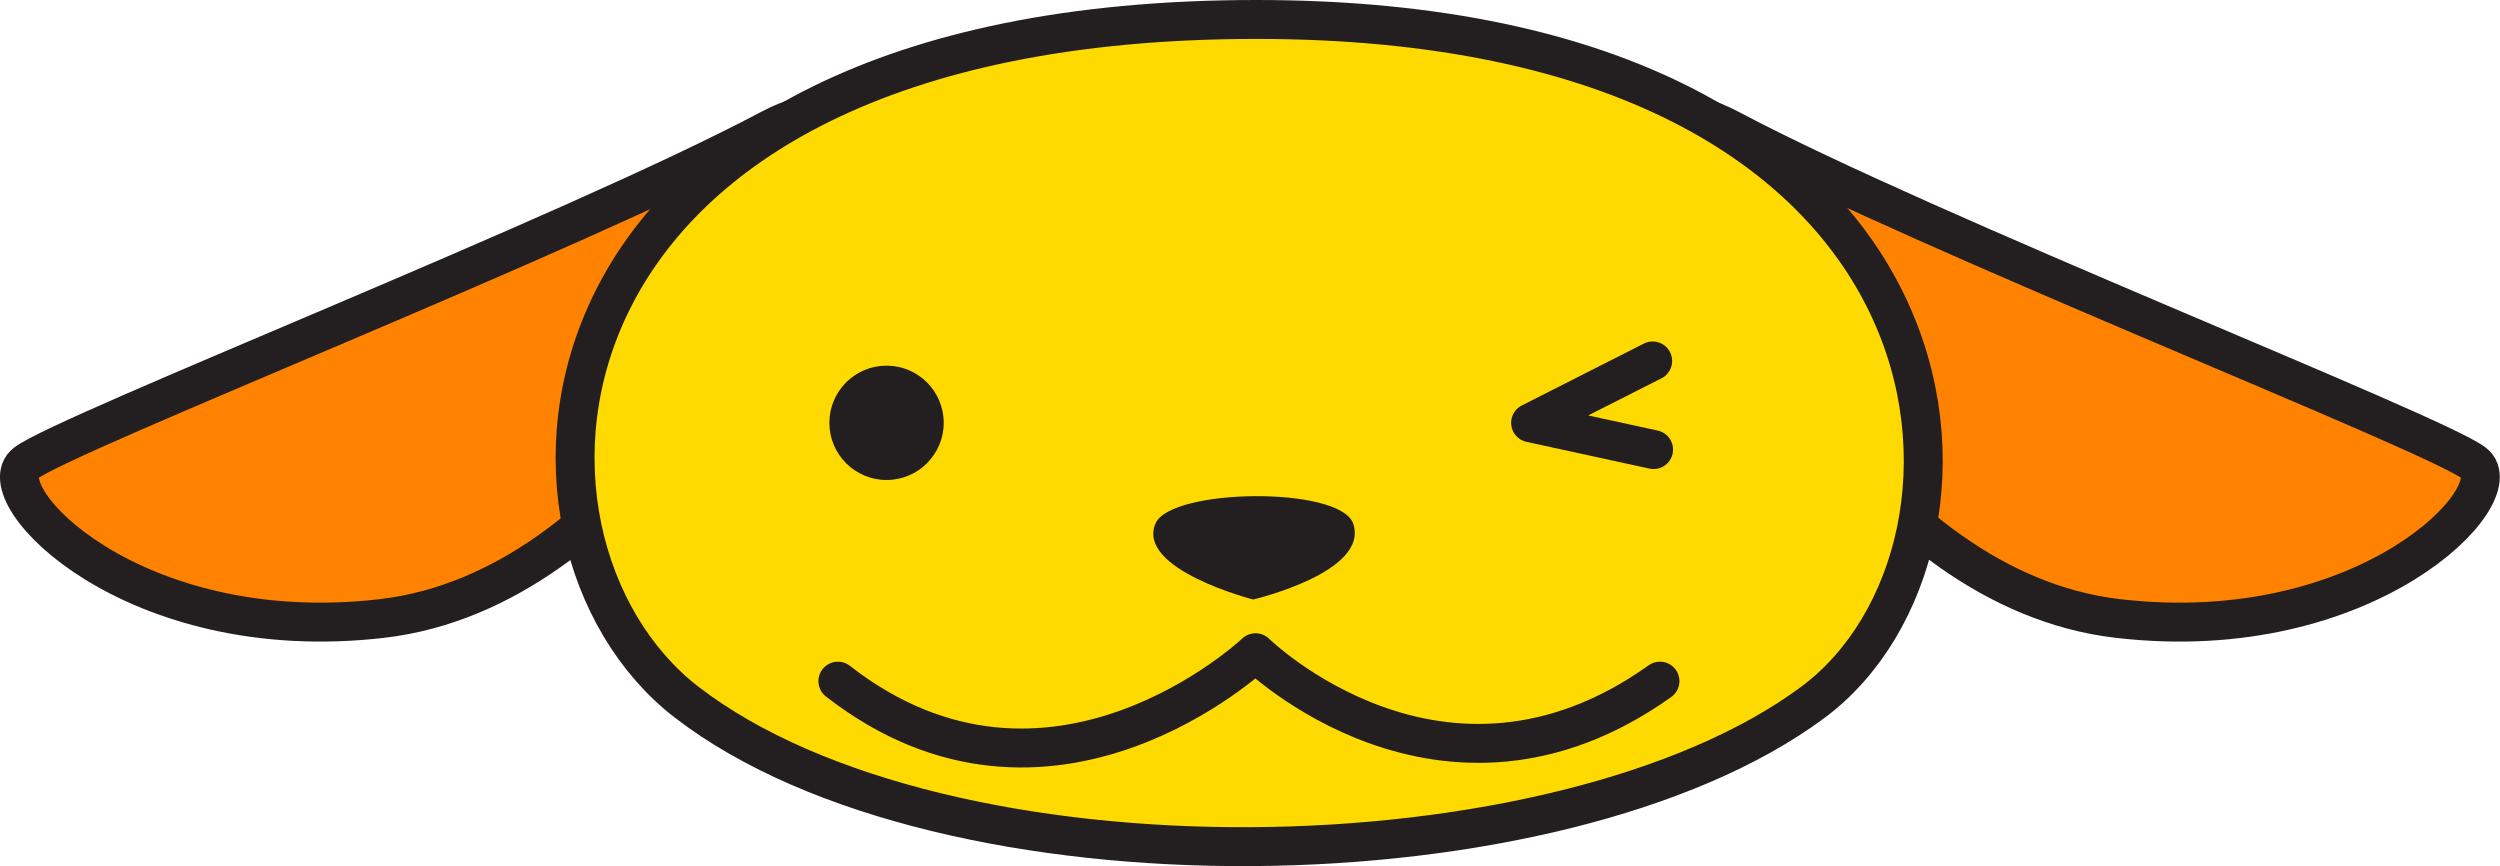 <svg id="Layer_1" data-name="Layer 1" xmlns="http://www.w3.org/2000/svg" viewBox="0 0 164.43 56.97"><defs><style>.cls-1{fill:#ff8300;}.cls-1,.cls-2,.cls-3{stroke:#231f20;stroke-linecap:round;stroke-linejoin:round;stroke-width:2.56px;}.cls-2{fill:#ffda00;}.cls-3{fill:none;}.cls-4{fill:#231f20;}</style></defs><title>wapuuji</title><path class="cls-1" d="M50.6,8.52c6.32-3.35,3.34,3.75,1.94,6.51s-11,23.74-27.42,25.65S-0.9,32.45,1.7,30.46,37.59,15.43,50.6,8.52Z"/><path class="cls-1" d="M113.82,8.52c-6.32-3.35-3.34,3.75-1.94,6.51s11,23.74,27.42,25.65,26-8.23,23.42-10.22S126.84,15.43,113.82,8.52Z"/><path class="cls-2" d="M82.64,1.28c48.17,0,50.19,34.82,36.6,44.91-16.58,12.32-57.18,13-74.07,0C31.4,35.59,33.42,1.28,82.64,1.28Z"/><path class="cls-3" d="M109.18,44.8C94.88,55,82.58,42.93,82.58,42.93S69.09,55.69,55.11,44.8"/><circle class="cls-4" cx="58.31" cy="27.81" r="3.76"/><path class="cls-4" d="M76,34.43c1-2.32,12.11-2.47,13,0,1.1,3.21-6.58,5-6.58,5S74.71,37.45,76,34.43Z"/><polyline class="cls-3" points="108.7 23.74 100.67 27.81 108.76 29.57"/></svg>